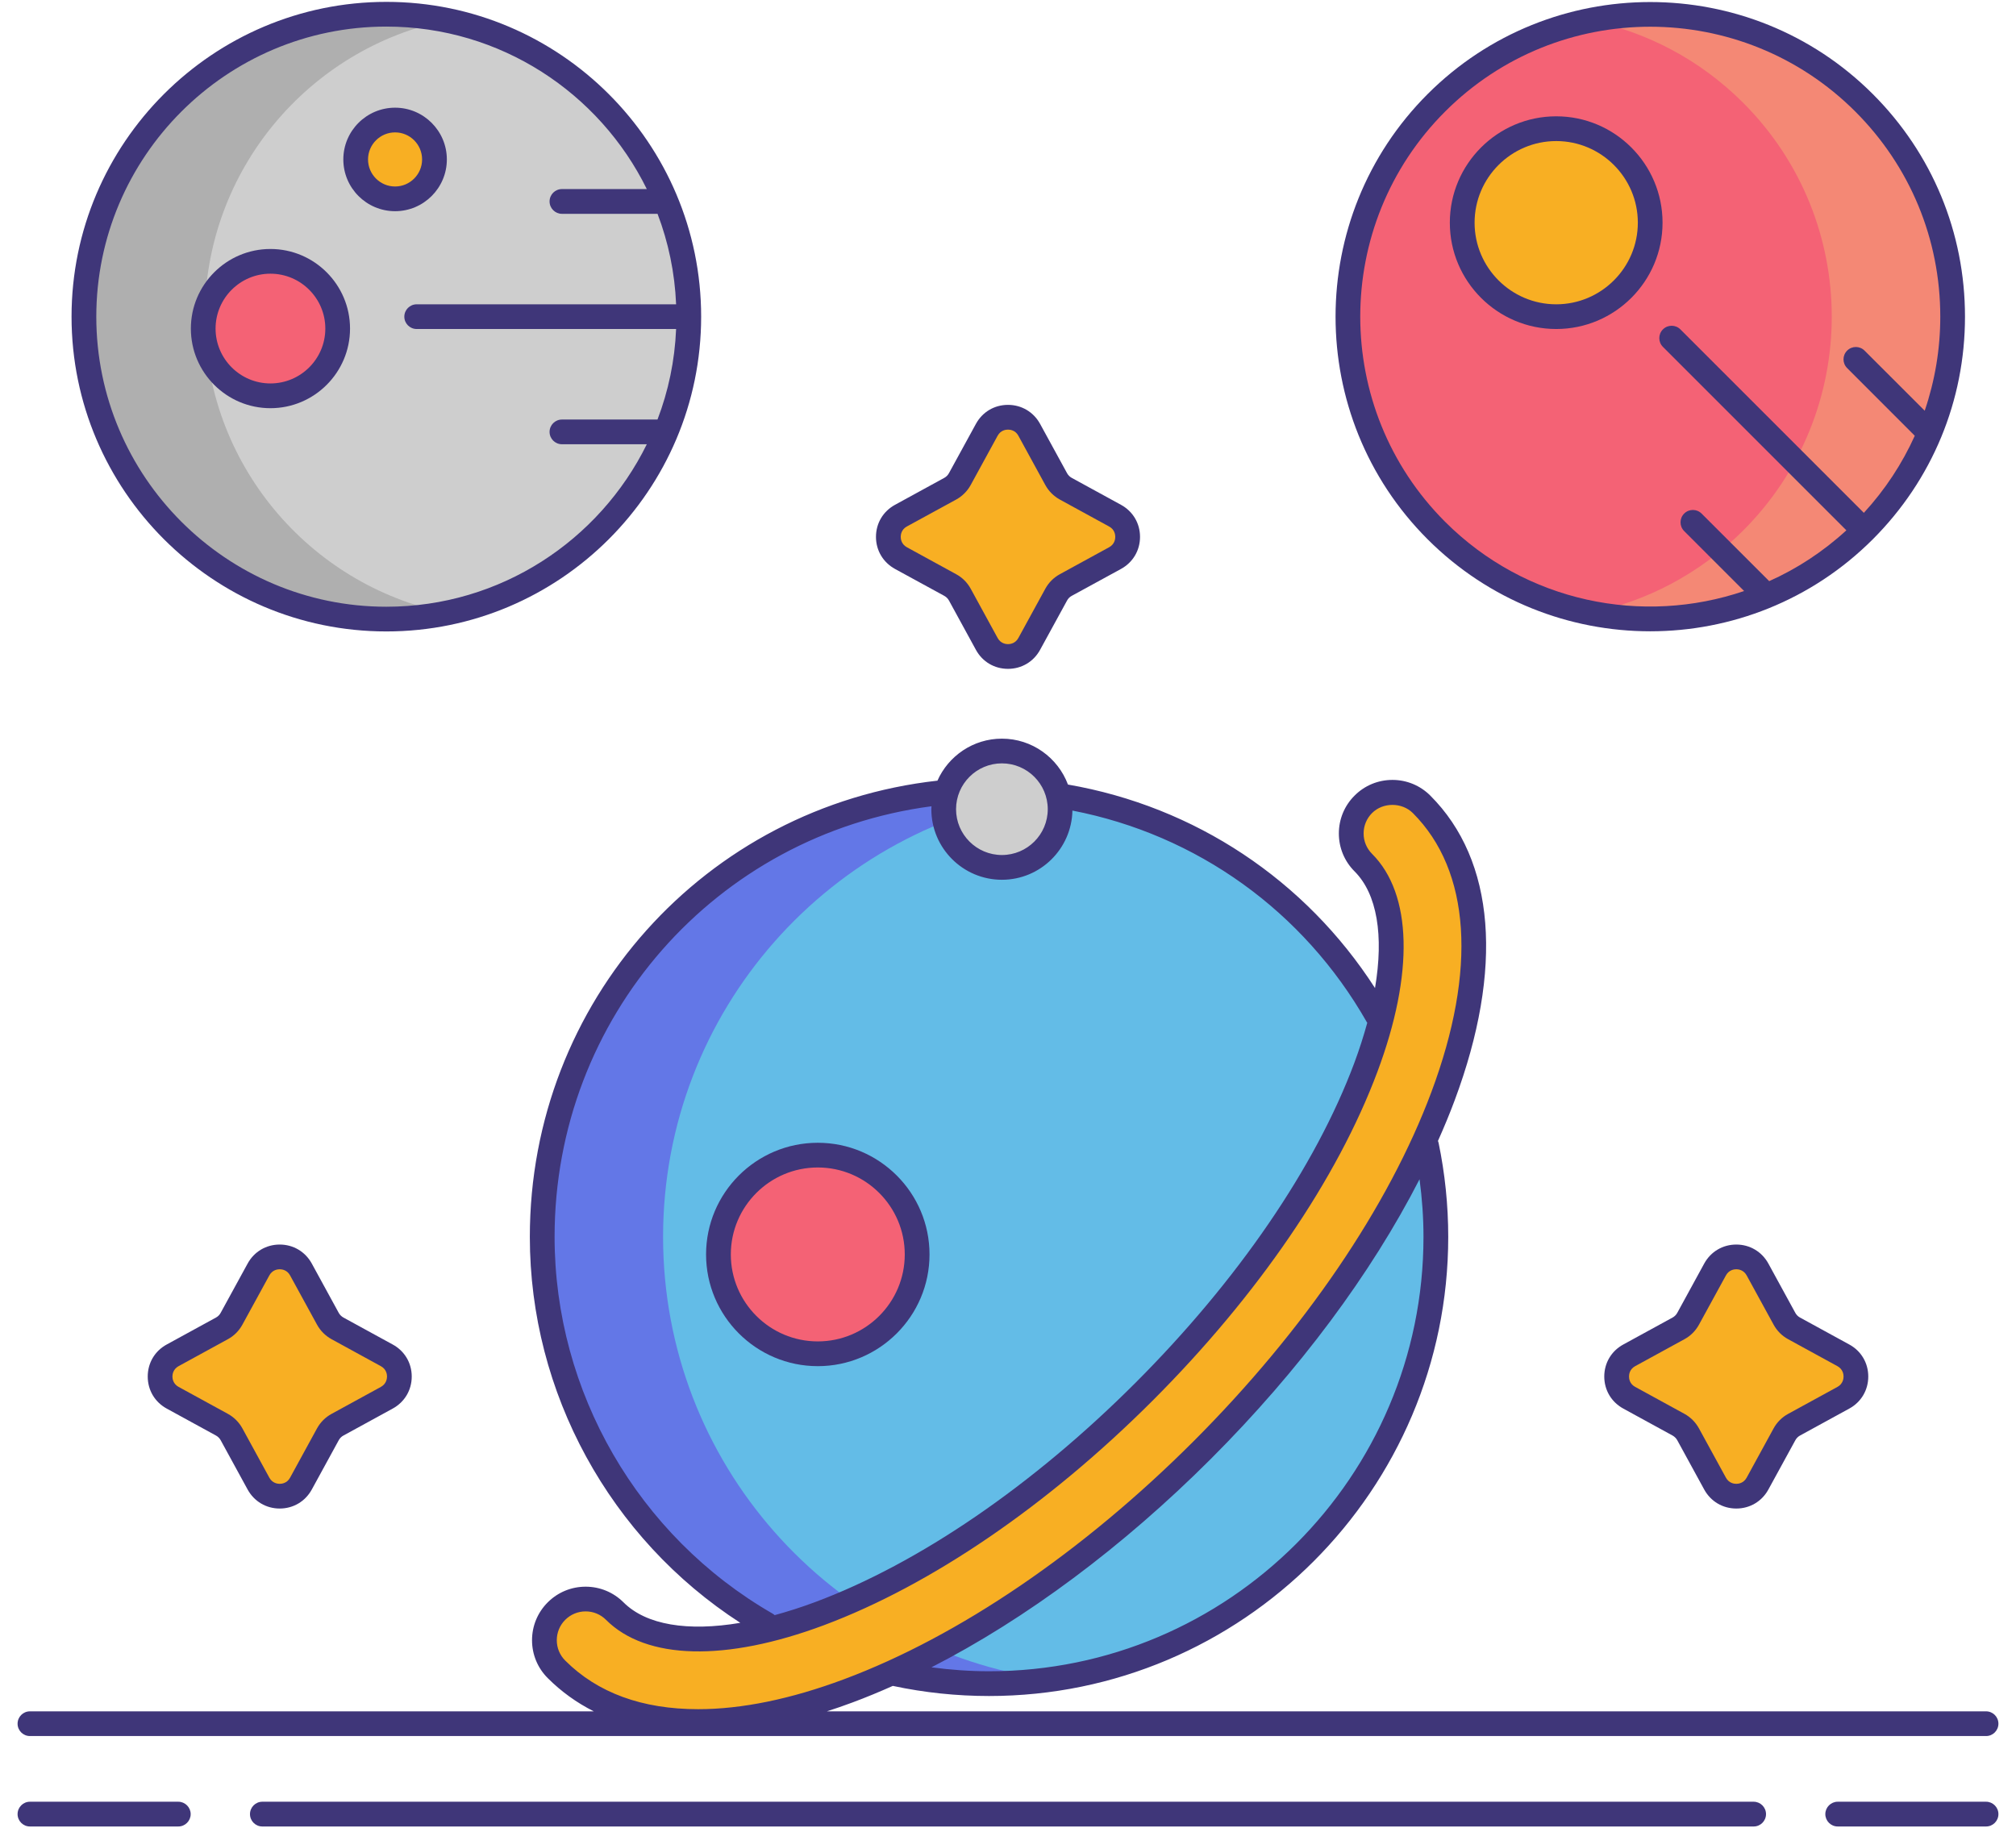<svg width="43" height="39" viewBox="0 0 43 39" fill="none" xmlns="http://www.w3.org/2000/svg">
<path d="M21.096 35.913C26.359 35.913 30.626 31.646 30.626 26.383C30.626 21.119 26.359 16.852 21.096 16.852C15.832 16.852 11.565 21.119 11.565 26.383C11.565 31.646 15.832 35.913 21.096 35.913Z" fill="#63BCE7"/>
<path d="M14.143 26.383C14.143 21.556 17.731 17.571 22.385 16.941C21.963 16.884 21.533 16.852 21.096 16.852C15.832 16.852 11.565 21.119 11.565 26.383C11.565 31.646 15.832 35.913 21.096 35.913C21.533 35.913 21.963 35.881 22.385 35.824C17.731 35.194 14.143 31.209 14.143 26.383Z" fill="#6377E7"/>
<path d="M14.89 36.722C13.642 36.722 12.611 36.349 11.87 35.608C11.527 35.265 11.527 34.708 11.87 34.365C12.213 34.022 12.77 34.022 13.113 34.365C13.892 35.145 15.484 35.165 17.48 34.42C19.732 33.579 22.189 31.899 24.4 29.687C26.611 27.476 28.292 25.019 29.133 22.767C29.878 20.772 29.858 19.18 29.078 18.4C28.735 18.057 28.735 17.5 29.078 17.157C29.421 16.814 29.978 16.814 30.321 17.157C31.628 18.463 31.79 20.674 30.779 23.382C29.853 25.864 28.029 28.545 25.643 30.93C23.258 33.316 20.577 35.14 18.095 36.066C16.922 36.504 15.843 36.722 14.89 36.722Z" fill="#F8AF23"/>
<path d="M21.37 18.502C22.056 18.502 22.612 17.946 22.612 17.26C22.612 16.575 22.056 16.019 21.37 16.019C20.685 16.019 20.129 16.575 20.129 17.26C20.129 17.946 20.685 18.502 21.37 18.502Z" fill="#CECECE"/>
<path d="M17.443 28.877C18.613 28.877 19.562 27.928 19.562 26.758C19.562 25.588 18.613 24.639 17.443 24.639C16.273 24.639 15.324 25.588 15.324 26.758C15.324 27.928 16.273 28.877 17.443 28.877Z" fill="#F46275"/>
<path d="M8.241 13.206C11.803 13.206 14.691 10.318 14.691 6.755C14.691 3.192 11.803 0.304 8.241 0.304C4.678 0.304 1.79 3.192 1.79 6.755C1.79 10.318 4.678 13.206 8.241 13.206Z" fill="#CECECE"/>
<path d="M4.368 6.755C4.368 3.634 6.585 1.03 9.53 0.433C9.113 0.349 8.682 0.304 8.241 0.304C4.678 0.304 1.79 3.192 1.79 6.755C1.79 10.318 4.678 13.206 8.241 13.206C8.682 13.206 9.113 13.161 9.53 13.077C6.585 12.479 4.368 9.876 4.368 6.755Z" fill="#AFAFAF"/>
<path d="M8.427 4.241C8.891 4.241 9.267 3.865 9.267 3.401C9.267 2.937 8.891 2.561 8.427 2.561C7.963 2.561 7.586 2.937 7.586 3.401C7.586 3.865 7.963 4.241 8.427 4.241Z" fill="#F8AF23"/>
<path d="M5.768 8.443C6.56 8.443 7.202 7.801 7.202 7.009C7.202 6.217 6.56 5.575 5.768 5.575C4.976 5.575 4.334 6.217 4.334 7.009C4.334 7.801 4.976 8.443 5.768 8.443Z" fill="#F46275"/>
<path d="M35.198 13.206C38.76 13.206 41.648 10.318 41.648 6.755C41.648 3.192 38.76 0.304 35.198 0.304C31.635 0.304 28.747 3.192 28.747 6.755C28.747 10.318 31.635 13.206 35.198 13.206Z" fill="#F46275"/>
<path d="M39.759 2.193C38.17 0.604 35.958 0.019 33.909 0.434C35.108 0.678 36.251 1.263 37.181 2.193C39.7 4.713 39.7 8.797 37.181 11.316C36.251 12.246 35.108 12.832 33.909 13.075C35.958 13.491 38.17 12.905 39.759 11.316C42.278 8.797 42.278 4.712 39.759 2.193Z" fill="#F48875"/>
<path d="M33.193 6.755C34.3 6.755 35.198 5.857 35.198 4.75C35.198 3.643 34.3 2.745 33.193 2.745C32.086 2.745 31.188 3.643 31.188 4.75C31.188 5.857 32.086 6.755 33.193 6.755Z" fill="#F8AF23"/>
<path d="M21.953 9.168L22.527 10.219C22.575 10.306 22.646 10.377 22.732 10.424L23.784 10.999C24.142 11.195 24.142 11.709 23.784 11.904L22.732 12.479C22.646 12.526 22.575 12.598 22.527 12.684L21.953 13.735C21.757 14.093 21.243 14.093 21.047 13.735L20.473 12.684C20.425 12.598 20.354 12.526 20.268 12.479L19.216 11.904C18.858 11.709 18.858 11.195 19.216 10.999L20.268 10.424C20.354 10.377 20.425 10.306 20.473 10.219L21.047 9.168C21.243 8.81 21.757 8.81 21.953 9.168Z" fill="#F8AF23"/>
<path d="M6.419 27.079L6.994 28.13C7.041 28.217 7.112 28.288 7.199 28.335L8.25 28.91C8.608 29.106 8.608 29.619 8.25 29.815L7.199 30.39C7.112 30.437 7.041 30.509 6.994 30.595L6.419 31.646C6.223 32.004 5.709 32.004 5.514 31.646L4.939 30.595C4.891 30.509 4.82 30.437 4.734 30.39L3.682 29.815C3.325 29.619 3.325 29.106 3.682 28.91L4.734 28.335C4.82 28.288 4.891 28.217 4.939 28.13L5.514 27.079C5.709 26.721 6.223 26.721 6.419 27.079Z" fill="#F8AF23"/>
<path d="M37.486 27.079L38.061 28.13C38.108 28.217 38.18 28.288 38.266 28.335L39.318 28.91C39.675 29.106 39.675 29.619 39.318 29.815L38.266 30.39C38.18 30.437 38.108 30.509 38.061 30.595L37.486 31.646C37.291 32.004 36.777 32.004 36.581 31.646L36.006 30.595C35.959 30.509 35.888 30.437 35.801 30.39L34.75 29.815C34.392 29.619 34.392 29.106 34.75 28.91L35.801 28.335C35.888 28.288 35.959 28.217 36.006 28.13L36.581 27.079C36.777 26.721 37.291 26.721 37.486 27.079Z" fill="#F8AF23"/>
<path d="M19.826 26.758C19.826 25.444 18.757 24.376 17.443 24.376C16.129 24.376 15.06 25.444 15.06 26.758C15.06 28.072 16.129 29.141 17.443 29.141C18.757 29.141 19.826 28.072 19.826 26.758ZM15.588 26.758C15.588 25.735 16.42 24.903 17.443 24.903C18.466 24.903 19.298 25.735 19.298 26.758C19.298 27.781 18.466 28.613 17.443 28.613C16.42 28.613 15.588 27.781 15.588 26.758Z" fill="#3F3679"/>
<path d="M8.241 13.469C11.943 13.469 14.955 10.457 14.955 6.755C14.955 3.052 11.943 0.04 8.241 0.04C4.538 0.04 1.526 3.052 1.526 6.755C1.526 10.457 4.538 13.469 8.241 13.469ZM8.241 0.567C10.676 0.567 12.787 1.983 13.796 4.033H11.986C11.84 4.033 11.722 4.151 11.722 4.297C11.722 4.442 11.84 4.561 11.986 4.561H14.025C14.255 5.165 14.393 5.814 14.421 6.491H8.888C8.742 6.491 8.624 6.609 8.624 6.755C8.624 6.9 8.742 7.018 8.888 7.018H14.421C14.393 7.696 14.255 8.345 14.024 8.949H11.986C11.84 8.949 11.722 9.067 11.722 9.213C11.722 9.358 11.84 9.476 11.986 9.476H13.796C12.787 11.527 10.676 12.942 8.241 12.942C4.829 12.942 2.054 10.166 2.054 6.755C2.054 3.343 4.829 0.567 8.241 0.567Z" fill="#3F3679"/>
<path d="M8.427 4.505C9.035 4.505 9.531 4.01 9.531 3.401C9.531 2.792 9.035 2.297 8.427 2.297C7.818 2.297 7.323 2.792 7.323 3.401C7.323 4.01 7.818 4.505 8.427 4.505ZM8.427 2.824C8.745 2.824 9.003 3.083 9.003 3.401C9.003 3.719 8.744 3.978 8.427 3.978C8.109 3.978 7.85 3.719 7.85 3.401C7.85 3.083 8.109 2.824 8.427 2.824Z" fill="#3F3679"/>
<path d="M5.768 8.707C6.704 8.707 7.466 7.945 7.466 7.009C7.466 6.073 6.704 5.311 5.768 5.311C4.832 5.311 4.071 6.073 4.071 7.009C4.071 7.945 4.832 8.707 5.768 8.707ZM5.768 5.838C6.414 5.838 6.939 6.364 6.939 7.009C6.939 7.654 6.414 8.179 5.768 8.179C5.123 8.179 4.598 7.654 4.598 7.009C4.598 6.364 5.123 5.838 5.768 5.838Z" fill="#3F3679"/>
<path d="M35.198 13.466C36.917 13.466 38.637 12.812 39.946 11.503C41.214 10.234 41.912 8.548 41.912 6.755C41.912 4.961 41.214 3.275 39.946 2.007C37.328 -0.611 33.068 -0.611 30.45 2.007C27.832 4.625 27.832 8.885 30.45 11.503C31.759 12.812 33.478 13.466 35.198 13.466ZM30.823 2.38C32.029 1.173 33.613 0.57 35.198 0.57C36.782 0.57 38.367 1.174 39.573 2.38C40.741 3.548 41.385 5.102 41.385 6.755C41.385 7.448 41.27 8.123 41.053 8.761L39.77 7.479C39.667 7.376 39.501 7.376 39.398 7.479C39.295 7.582 39.295 7.748 39.398 7.851L40.841 9.295C40.572 9.891 40.208 10.446 39.755 10.939L35.842 7.026C35.739 6.923 35.572 6.923 35.469 7.026C35.366 7.129 35.366 7.296 35.469 7.399L39.382 11.312C38.883 11.77 38.326 12.132 37.736 12.396L36.294 10.955C36.191 10.852 36.025 10.852 35.922 10.955C35.819 11.058 35.819 11.225 35.922 11.328L37.201 12.607C35.038 13.343 32.545 12.852 30.823 11.13C28.41 8.717 28.41 4.792 30.823 2.38Z" fill="#3F3679"/>
<path d="M33.193 7.018C34.444 7.018 35.461 6.001 35.461 4.75C35.461 3.499 34.444 2.481 33.193 2.481C31.942 2.481 30.924 3.499 30.924 4.75C30.924 6.001 31.942 7.018 33.193 7.018ZM33.193 3.009C34.153 3.009 34.934 3.79 34.934 4.75C34.934 5.71 34.153 6.491 33.193 6.491C32.233 6.491 31.452 5.71 31.452 4.75C31.452 3.79 32.233 3.009 33.193 3.009Z" fill="#3F3679"/>
<path d="M19.09 12.136L20.141 12.71C20.183 12.733 20.218 12.768 20.241 12.81L20.816 13.862C20.955 14.116 21.21 14.267 21.5 14.267C21.789 14.267 22.045 14.116 22.184 13.862L22.759 12.811C22.782 12.768 22.816 12.733 22.859 12.71L23.91 12.136C24.164 11.997 24.316 11.741 24.316 11.452C24.316 11.162 24.164 10.907 23.91 10.768L22.859 10.193C22.817 10.17 22.782 10.135 22.759 10.092L22.184 9.041H22.184C22.045 8.788 21.789 8.636 21.5 8.636C21.21 8.636 20.955 8.787 20.816 9.041L20.241 10.092C20.218 10.135 20.183 10.17 20.141 10.193L19.09 10.768C18.836 10.907 18.684 11.162 18.684 11.452C18.684 11.741 18.836 11.996 19.09 12.136ZM19.343 11.23L20.394 10.656C20.525 10.584 20.632 10.477 20.704 10.346L21.279 9.294C21.344 9.176 21.455 9.164 21.5 9.164C21.545 9.164 21.657 9.176 21.721 9.294L22.296 10.346C22.368 10.477 22.475 10.584 22.606 10.656L23.657 11.231C23.776 11.295 23.788 11.407 23.788 11.452C23.788 11.497 23.776 11.608 23.657 11.673L22.606 12.248C22.476 12.319 22.368 12.426 22.296 12.558L21.721 13.609C21.657 13.727 21.545 13.74 21.5 13.74C21.455 13.74 21.344 13.727 21.279 13.609L20.704 12.557C20.632 12.426 20.525 12.319 20.394 12.248L19.343 11.673C19.225 11.608 19.212 11.497 19.212 11.452C19.212 11.407 19.224 11.295 19.343 11.23Z" fill="#3F3679"/>
<path d="M7.325 28.104C7.283 28.08 7.248 28.046 7.225 28.004L6.65 26.952C6.511 26.699 6.256 26.547 5.966 26.547C5.966 26.547 5.966 26.547 5.966 26.547C5.677 26.547 5.421 26.698 5.282 26.952L4.707 28.003C4.684 28.046 4.65 28.081 4.607 28.104L3.556 28.679C3.302 28.817 3.151 29.073 3.151 29.362C3.151 29.652 3.302 29.907 3.556 30.046L4.607 30.621C4.649 30.644 4.684 30.679 4.707 30.721L5.282 31.773C5.421 32.026 5.677 32.178 5.966 32.178H5.966C6.256 32.178 6.511 32.026 6.65 31.773L7.225 30.721C7.248 30.679 7.282 30.644 7.325 30.621L8.376 30.046C8.63 29.907 8.782 29.652 8.782 29.362C8.782 29.073 8.63 28.817 8.376 28.679L7.325 28.104ZM8.123 29.584L7.072 30.159C6.941 30.23 6.834 30.338 6.762 30.468L6.187 31.52C6.123 31.638 6.011 31.651 5.966 31.651C5.921 31.651 5.81 31.638 5.745 31.52L5.17 30.468C5.098 30.337 4.991 30.23 4.86 30.158L3.809 29.583C3.691 29.519 3.678 29.407 3.678 29.362C3.678 29.317 3.691 29.206 3.809 29.141L4.86 28.566C4.991 28.495 5.098 28.388 5.17 28.256L5.745 27.205C5.81 27.087 5.921 27.074 5.966 27.074C6.011 27.074 6.123 27.087 6.187 27.205L6.762 28.256C6.834 28.387 6.941 28.494 7.072 28.566L8.123 29.141C8.242 29.206 8.255 29.317 8.255 29.362C8.254 29.407 8.242 29.519 8.123 29.584Z" fill="#3F3679"/>
<path d="M38.393 28.104C38.35 28.081 38.316 28.046 38.293 28.004L37.718 26.952H37.718C37.579 26.699 37.323 26.547 37.034 26.547H37.034C36.744 26.547 36.489 26.699 36.35 26.952L35.775 28.004C35.752 28.046 35.717 28.081 35.675 28.104L34.624 28.679C34.37 28.817 34.218 29.073 34.218 29.362C34.218 29.652 34.37 29.907 34.624 30.046L35.675 30.621C35.717 30.645 35.752 30.679 35.775 30.721L36.35 31.773C36.489 32.026 36.744 32.178 37.034 32.178C37.034 32.178 37.034 32.178 37.034 32.178C37.323 32.178 37.579 32.027 37.718 31.773L38.293 30.722C38.316 30.679 38.351 30.644 38.393 30.621L39.444 30.046C39.698 29.907 39.849 29.652 39.849 29.362C39.849 29.073 39.698 28.817 39.444 28.679L38.393 28.104ZM39.191 29.584L38.14 30.159C38.009 30.23 37.902 30.337 37.83 30.468L37.255 31.52C37.19 31.638 37.079 31.651 37.034 31.651C36.989 31.651 36.877 31.638 36.813 31.52L36.238 30.469C36.166 30.338 36.059 30.23 35.928 30.158L34.877 29.583C34.758 29.519 34.746 29.407 34.746 29.362C34.746 29.317 34.758 29.206 34.877 29.141L35.928 28.566C36.059 28.495 36.166 28.387 36.238 28.256L36.813 27.205C36.877 27.087 36.989 27.074 37.034 27.074C37.079 27.074 37.19 27.087 37.255 27.205L37.83 28.256C37.902 28.388 38.009 28.495 38.14 28.566L39.191 29.141C39.309 29.206 39.322 29.317 39.322 29.362C39.322 29.407 39.309 29.519 39.191 29.584Z" fill="#3F3679"/>
<path d="M3.803 38.432H0.638C0.493 38.432 0.375 38.551 0.375 38.696C0.375 38.842 0.493 38.96 0.638 38.96H3.803C3.948 38.96 4.067 38.842 4.067 38.696C4.067 38.551 3.948 38.432 3.803 38.432Z" fill="#3F3679"/>
<path d="M42.362 38.432H39.197C39.052 38.432 38.933 38.551 38.933 38.696C38.933 38.842 39.052 38.96 39.197 38.96H42.362C42.507 38.96 42.625 38.842 42.625 38.696C42.625 38.551 42.507 38.432 42.362 38.432Z" fill="#3F3679"/>
<path d="M37.404 38.432H5.595C5.45 38.432 5.332 38.551 5.332 38.696C5.332 38.842 5.45 38.96 5.595 38.96H37.405C37.55 38.96 37.668 38.842 37.668 38.696C37.668 38.551 37.55 38.432 37.404 38.432Z" fill="#3F3679"/>
<path d="M0.638 37.031H42.362C42.507 37.031 42.625 36.913 42.625 36.767C42.625 36.622 42.507 36.504 42.362 36.504H17.637C17.819 36.445 18.001 36.383 18.187 36.313C18.47 36.208 18.756 36.089 19.044 35.961C19.045 35.961 19.046 35.962 19.047 35.962C19.716 36.105 20.406 36.177 21.095 36.177C26.496 36.177 30.89 31.783 30.89 26.383C30.89 25.707 30.82 25.032 30.684 24.377C30.681 24.363 30.676 24.35 30.671 24.336C30.8 24.047 30.92 23.759 31.026 23.474C32.075 20.664 31.891 18.354 30.508 16.971C30.292 16.755 30.005 16.636 29.7 16.636C29.394 16.636 29.107 16.755 28.892 16.971C28.676 17.186 28.557 17.473 28.557 17.779C28.557 18.084 28.676 18.371 28.892 18.587C29.373 19.068 29.518 19.954 29.328 21.076C27.843 18.769 25.487 17.204 22.779 16.735C22.565 16.164 22.015 15.756 21.37 15.756C20.757 15.756 20.229 16.125 19.995 16.652C15.032 17.206 11.301 21.371 11.301 26.383C11.301 29.71 13.01 32.819 15.79 34.616C14.668 34.806 13.781 34.661 13.299 34.179C13.083 33.964 12.796 33.845 12.491 33.845C12.185 33.845 11.899 33.964 11.683 34.179C11.467 34.395 11.348 34.682 11.348 34.987C11.348 35.292 11.467 35.579 11.683 35.795C11.972 36.084 12.3 36.32 12.665 36.504H0.638C0.493 36.504 0.375 36.622 0.375 36.768C0.375 36.913 0.493 37.031 0.638 37.031ZM30.362 26.383C30.362 31.492 26.205 35.649 21.096 35.649C20.684 35.649 20.274 35.619 19.867 35.565C21.881 34.534 23.947 32.999 25.829 31.117C27.712 29.234 29.247 27.168 30.278 25.154C30.332 25.56 30.362 25.971 30.362 26.383ZM21.37 16.283C21.909 16.283 22.348 16.721 22.348 17.261C22.348 17.8 21.91 18.238 21.37 18.238C20.831 18.238 20.392 17.8 20.392 17.261C20.392 16.721 20.831 16.283 21.37 16.283ZM16.478 34.419C13.61 32.767 11.829 29.688 11.829 26.383C11.829 21.703 15.266 17.805 19.868 17.198C19.867 17.219 19.865 17.239 19.865 17.261C19.865 18.091 20.54 18.766 21.37 18.766C22.191 18.766 22.858 18.106 22.874 17.29C25.527 17.804 27.805 19.434 29.154 21.804C29.157 21.808 29.16 21.811 29.163 21.816C29.087 22.093 28.996 22.379 28.886 22.675C28.058 24.892 26.399 27.316 24.214 29.501C22.029 31.686 19.605 33.345 17.388 34.173C17.09 34.284 16.802 34.376 16.523 34.452C16.509 34.439 16.494 34.428 16.478 34.419ZM11.876 34.987C11.876 34.822 11.94 34.668 12.056 34.552C12.172 34.436 12.327 34.372 12.491 34.372C12.656 34.372 12.81 34.436 12.926 34.552C13.782 35.408 15.476 35.45 17.573 34.667C19.858 33.813 22.35 32.111 24.587 29.874C26.824 27.636 28.526 25.146 29.38 22.86C30.163 20.763 30.121 19.069 29.265 18.213C29.149 18.097 29.085 17.943 29.085 17.778C29.085 17.614 29.149 17.459 29.265 17.343C29.497 17.111 29.902 17.111 30.135 17.343C31.364 18.572 31.505 20.684 30.532 23.29C29.619 25.737 27.816 28.384 25.457 30.744C23.098 33.103 20.451 34.905 18.003 35.819C16.868 36.243 15.82 36.458 14.89 36.458C13.698 36.458 12.744 36.109 12.057 35.422C11.94 35.306 11.876 35.151 11.876 34.987Z" fill="#3F3679"/>
</svg>

